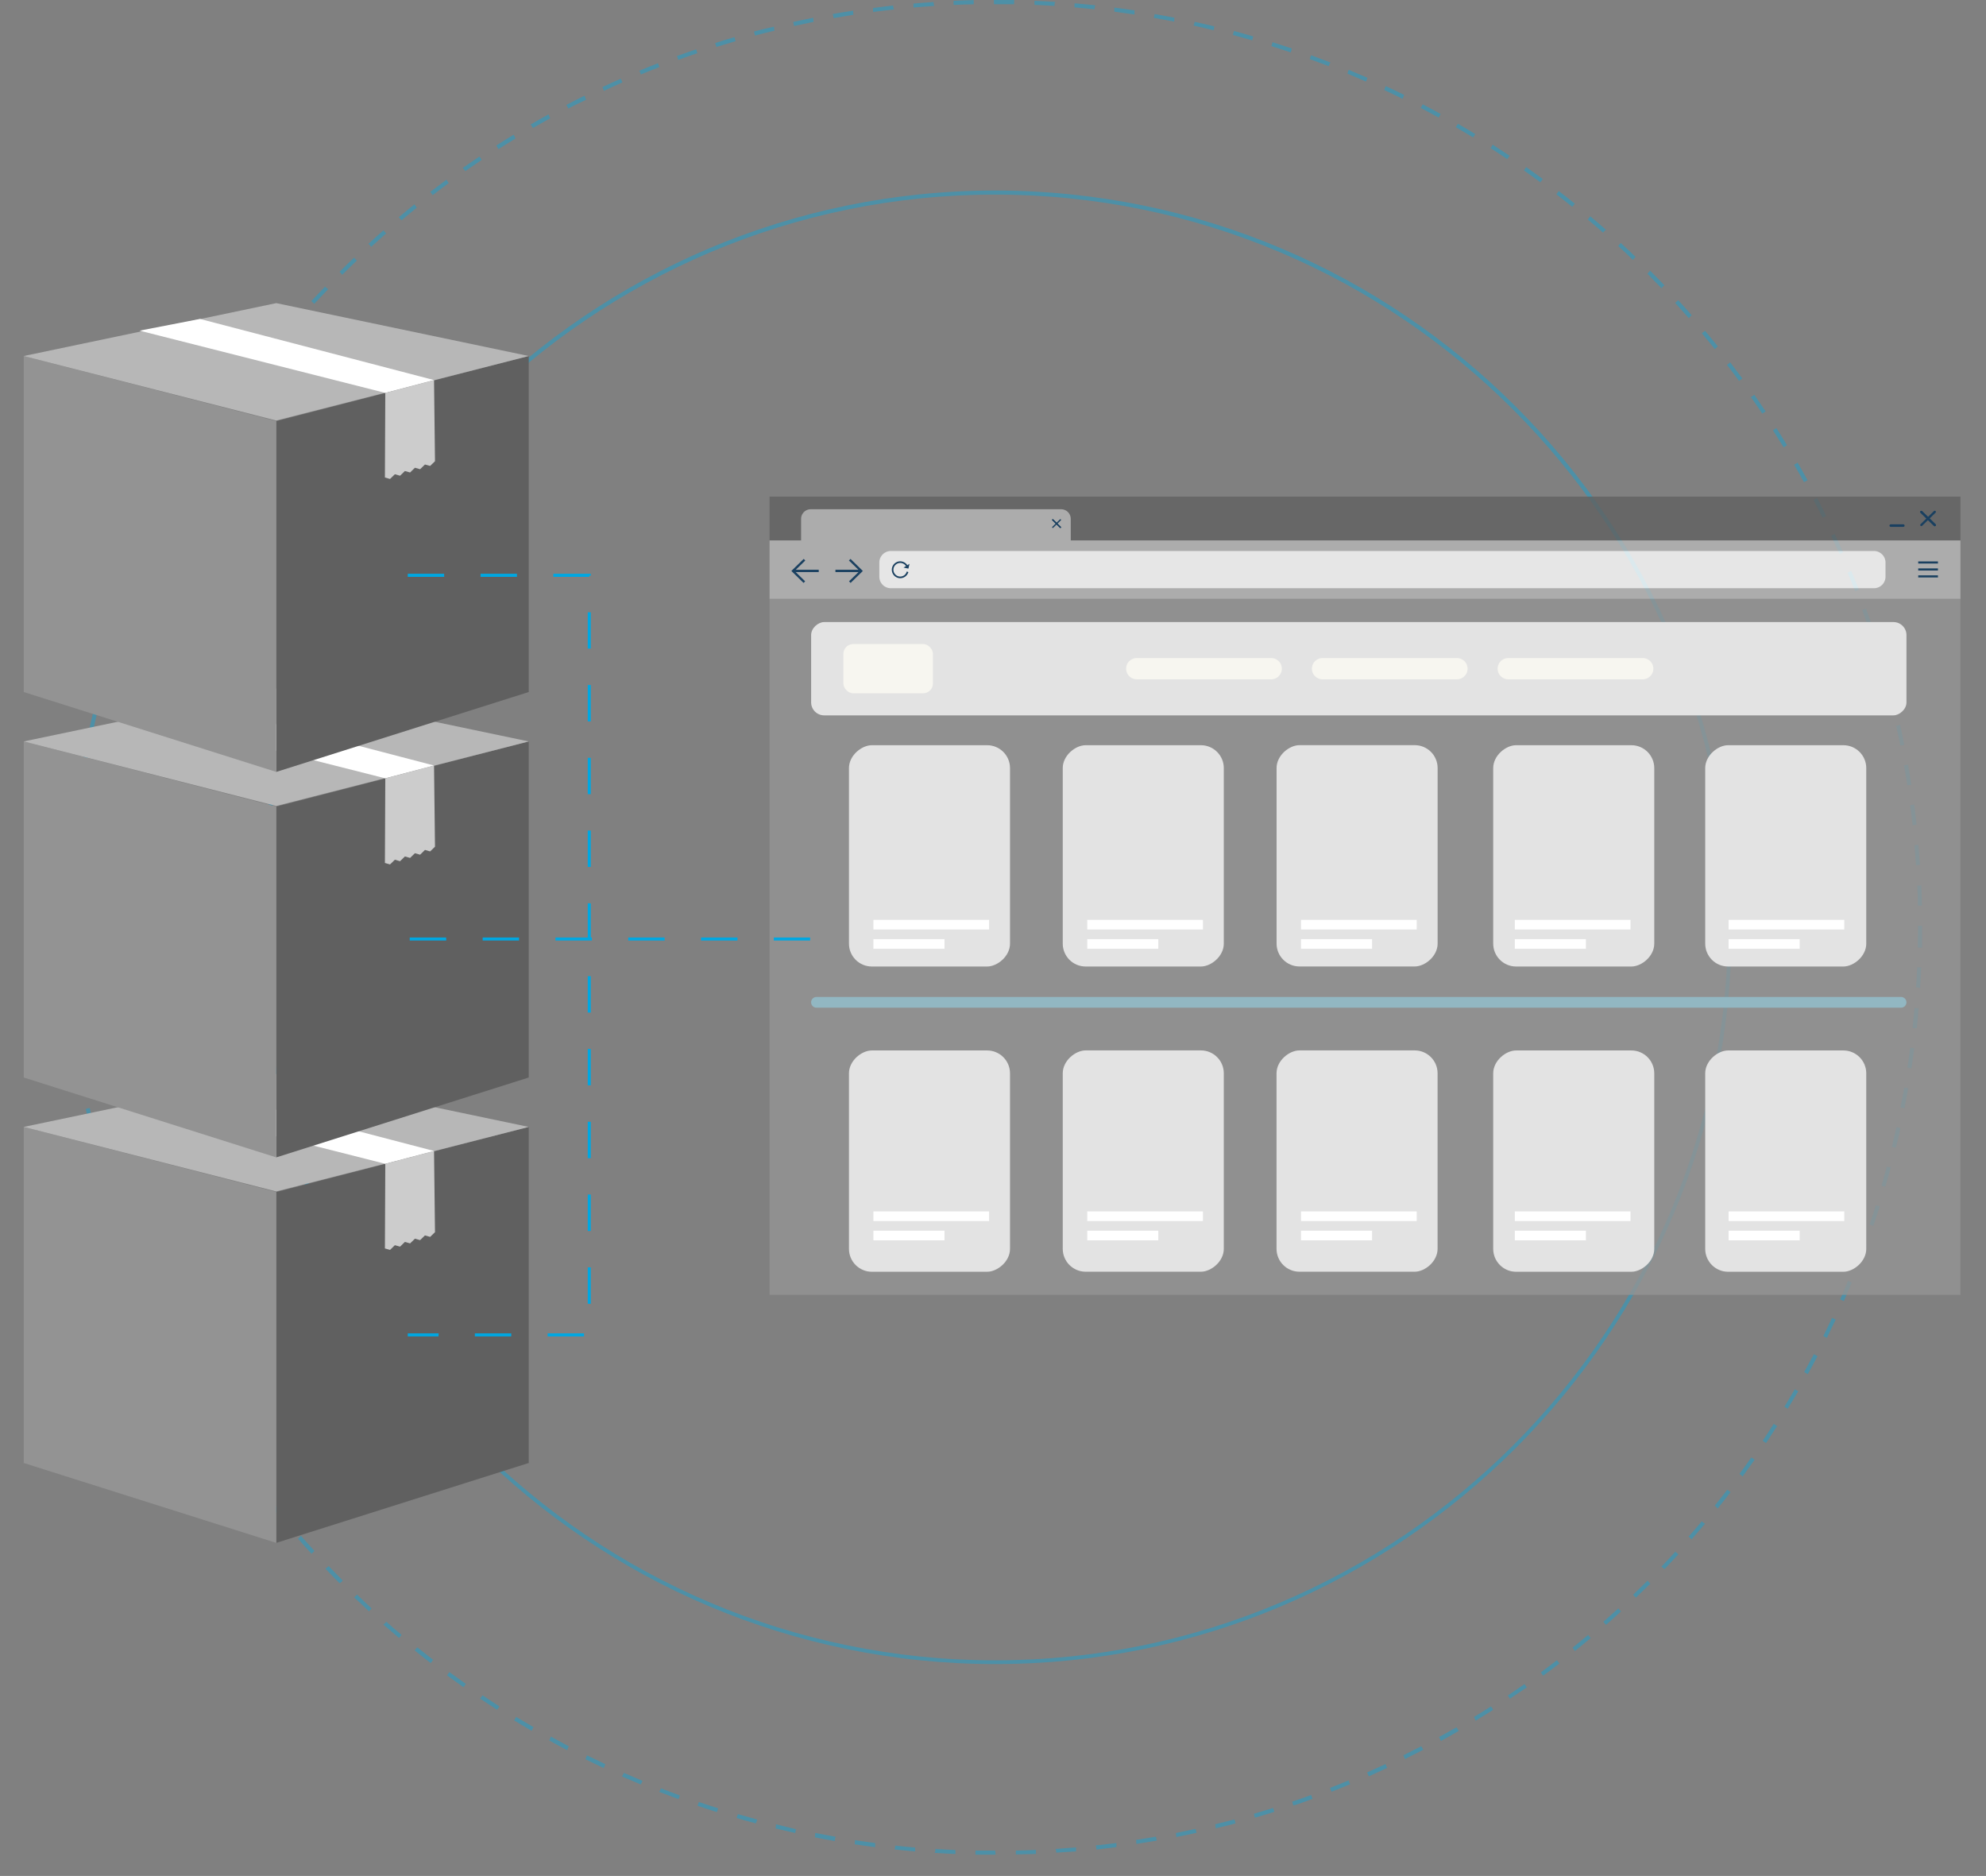 <?xml version="1.0" encoding="UTF-8"?> <svg xmlns="http://www.w3.org/2000/svg" viewBox="0 0 412 389.08"><rect x="0" y="0" width="412" height="389.08" fill="#808080" stroke="none"/><defs><style>.cls-1,.cls-12{fill:#00a7e1;}.cls-1{opacity:0.4;}.cls-2{fill:#606060;}.cls-3{fill:#939393;}.cls-4{fill:#b7b7b7;}.cls-5{fill:#fff;}.cls-6{fill:#ccc;}.cls-7{opacity:0.8;}.cls-8{fill:#003058;}.cls-9{fill:#e3e3e3;}.cls-10{fill:#f7f6f0;}.cls-11{fill:#92b7c2;}</style></defs><title>digital-river-content-graphics-v1_isolated</title><g id="Layer_2" data-name="Layer 2"><path class="cls-1" d="M206.55,384.66h0v0Zm0,0h-.09c-1.37,0-2.74,0-4.1,0h0v-.84c1.36,0,2.72,0,4.09,0Zm4.19,0,0-.84c1.39,0,2.78-.08,4.17-.14l0,.42v.42h0C213.52,384.54,212.13,384.59,210.73,384.62Zm0,0h0v0Zm-12.54-.13h0v-.42l0,.42c-1.4-.06-2.8-.14-4.19-.23h0l-.12,0,.15-.43v0l.12-.36-.12.36,0-.38c1.39.08,2.78.16,4.17.22v.84Zm20.92-.24,0-.39v0l-.15-.42.12,0h0c1.38-.1,2.76-.2,4.13-.32h0v.42l.12.4-.12-.37,0,.39C221.9,384.06,220.5,384.16,219.1,384.25Zm4.15-.73v0Zm-33.43.43h0c-1.4-.12-2.79-.25-4.18-.4h-.1l.14-.43v0l.12-.35-.12.35,0-.37c1.38.15,2.77.29,4.16.4l0,.42V384Zm4.16-.11v0Zm33.44-.31v-.39l-.15-.43h.1c1.39-.15,2.77-.31,4.15-.49h.06v.42l.13.4-.13-.37,0,.39c-1.39.18-2.78.35-4.17.5l0-.39Zm0-.42Zm4.15-.5v0Zm-45.94.52v0Zm-4.13-.07h-.07c-1.39-.18-2.77-.37-4.15-.58l.05-.39-.1.37.1-.37v-.45h.08c1.37.2,2.75.4,4.13.58l0,.41v.43Zm-4.16-1h0Zm58.37.4V382l-.11-.41.11.37v0l-.06-.35c1.38-.21,2.76-.44,4.12-.68l.08.38v0l.12.44h-.05c-1.37.24-2.76.47-4.14.68h-.07Zm0-.46v0Zm4.14-.65h0Zm-66.64.45v-.38l-.07.38c-1.38-.24-2.76-.5-4.13-.77l.08-.38L169,381l.11-.37v-.45h.09c1.36.27,2.73.52,4.1.76h.06l-.12.41Zm0-.41v0Zm-4.11-.77ZM244,381v-.42l-.1-.41.1.37h0l-.07-.36c1.37-.27,2.73-.56,4.09-.86l.09.37v0l.12.44h0c-1.36.3-2.73.59-4.11.86H244Zm0-.46v0Zm4.11-.83h0Zm-83.06.47v-.39l-.09.38c-1.37-.31-2.73-.62-4.09-.95l.09-.38-.11.37.11-.37v-.45l.11,0h0c1.35.33,2.71.65,4.07,1h0l-.11.41Zm0-.42,0,.15Zm87.13-.57v-.42l-.11-.4.11.37h0l-.09-.37c1.35-.33,2.7-.67,4-1l.24.8-.1-.3.08.31c-1.35.36-2.7.71-4.06,1h-.11Zm0-.45v0Zm-95.37-.56h0c-1.35-.36-2.7-.73-4-1.12h0l.26-.8h0c1.34.39,2.68.76,4,1.12l-.11.41.14-.4ZM260.34,377l-.26-.8Zm0,0-.23-.81c1.33-.39,2.67-.79,4-1.21l.25.8v0l0,0C263,376.21,261.69,376.62,260.34,377Zm-111.62-1.16h0c-1.34-.42-2.67-.86-4-1.3h0l.24-.8-.1.4.13-.39c1.33.45,2.65.88,4,1.3l-.12.39L149,375Zm119.59-1.35-.24-.81c1.32-.45,2.64-.91,3.94-1.39l.15.4-.21-.37.35.76,0-.06,0,.06c-1.31.48-2.63,1-4,1.4l0-.14,0,.14Zm-127.57-1.35h0c-1.32-.48-2.63-1-3.94-1.48h0l-.06,0,.24-.42.13-.33c1.3.5,2.6,1,3.92,1.47l-.14.39.2-.36Zm131.63-.09-.2-.37Zm3.86-1.45-.16-.39h0l-.16-.39c1.3-.5,2.58-1,3.86-1.55l.16.39-.21-.37.36.76-.09-.27.1.26Q278.18,370.86,276.23,371.61Zm-143.32-1.5,0,0h0q-1.95-.81-3.87-1.65h0l0,0,.39-.74c1.27.56,2.56,1.11,3.85,1.65l-.16.38.21-.36ZM280.15,370l-.2-.37Zm3.8-1.62-.34-.77c1.27-.56,2.53-1.13,3.79-1.72h0l.05,0,.14.4.22.35-.21-.32.16.35C286.49,367.27,285.22,367.85,284,368.41Zm3.63-2.11,0,.08Zm-162.35.42,0,0h0c-1.27-.59-2.54-1.2-3.79-1.82l.16-.35-.21.32.21-.32.15-.43.06,0h0c1.25.61,2.51,1.22,3.77,1.81l-.18.38.21-.36Zm166.23-1.82-.14-.44,0,0-.14-.39.11.33-.16-.31q1.88-.93,3.72-1.89l.19.37v0l.25.38-.05,0h0c-1.24.64-2.48,1.27-3.73,1.89h0Zm-.13-.4-.22-.36ZM117.7,363l.12-.36-.18.34c-1.25-.65-2.48-1.31-3.71-2l.18-.34-.21.32.21-.32.15-.43.07,0h0c1.22.67,2.45,1.33,3.69,2h0l0,0-.23.35Zm.13-.39,0,.06Zm-3.7-2h0Zm184.74.42-.14-.4-.22-.36.21.32h0l-.18-.33q1.83-1,3.63-2l.21.36v0l.25.38h0c-1.21.7-2.42,1.39-3.65,2.06h0Zm-.15-.44,0,0,0,0ZM110.35,359l.12-.36-.2.33c-1.21-.7-2.42-1.42-3.61-2.15l.21-.36h0l.22-.36q1.78,1.08,3.6,2.13h0l0,0-.23.35Zm.13-.39-.07.12Zm195.64-1.73-.18-.44-.18-.31c1.18-.72,2.36-1.45,3.53-2.2l.23.35-.16-.39.4.74h0c-1.18.75-2.36,1.48-3.56,2.21h0Zm-203-2.28h0c-1.18-.75-2.35-1.52-3.52-2.3h0l0,0,.5-.68c1.16.78,2.33,1.54,3.5,2.29l-.22.36.26-.33Zm210.16-2.25-.5-.68.26.31-.23-.33c1.16-.78,2.31-1.56,3.44-2.36l.51.67-.19-.24.17.26C315.56,350.74,314.41,351.53,313.25,352.31Zm3.22-2.72.22.33Zm-220.34.31h0c-1.15-.81-2.28-1.62-3.41-2.45l.18-.25-.2.24.49-.69-.22.35.24-.33c1.13.83,2.26,1.64,3.4,2.44l-.24.34.26-.32Zm-3.19-2.79h0Zm227.15.4-.47-.69c1.12-.82,2.23-1.66,3.33-2.51l.27.35-.25-.36.51.67h0c-1.1.85-2.22,1.69-3.35,2.52h0ZM89.37,344.93l.17-.25-.2.24.26-.34-.26.34c-1.11-.86-2.21-1.72-3.3-2.6h0l.49-.68-.23.35.27-.32c1.08.87,2.18,1.73,3.28,2.58Zm237.35-2.51-.49-.68c1.09-.87,2.16-1.75,3.23-2.65l.28.33-.31-.3.57.61c-1.07.9-2.15,1.79-3.24,2.66Zm3.28-2.69,0,0,0,0Zm0,0-.29-.3Zm-247.22,0h0c-1.07-.9-2.13-1.82-3.19-2.74h0l-.06-.05.37-.31.24-.27c1,.92,2.1,1.83,3.17,2.72l-.26.32.29-.29ZM333.18,337l-.28-.31h0l-.28-.32c1-.91,2.08-1.84,3.11-2.78l.28.31-.32-.27.59.59-.18-.22.19.21Q334.76,335.62,333.18,337Zm3.16-2.83-.31-.28Zm-259.82,0,0,0h0c-1-.95-2-1.9-3.06-2.87h0l0,0,.62-.57c1,1,2,1.92,3,2.86l-.28.31.32-.27Zm262.85-2.8-.29-.3h0l-.29-.31c1-1,2-1.93,3-2.92h0l0,0,.27.32.34.24-.32-.21.27.28C341.38,329.4,340.38,330.38,339.37,331.34Zm2.69-3.23.07.07Zm-271.59.24,0,0h0c-1-1-2-2-2.93-3h0l0-.06.35-.23.26-.32-.24.3h0l.27-.25c1,1,1.93,2,2.92,3l-.27.28.32-.21-.32.21Zm.26-.33Zm-2.91-3v0l0,0Zm277.44.45-.24-.31-.38-.25.06-.06h0c1-1,1.91-2,2.85-3.05l.31.29-.29-.3.62.56,0,0h0c-.94,1-1.9,2-2.87,3.06l-.28-.26Zm-.26-.33ZM64.63,322.26c-.94-1-1.88-2.07-2.8-3.12l.29-.26-.32.21.32-.21.28-.36.06.06h0c.92,1,1.84,2.08,2.78,3.1h0Zm.16-.15h0L65,322Zm286.13-2.82-.29-.35,0,0-.05,0-.23-.28.23.28-.28-.24c.92-1,1.83-2.1,2.73-3.16l.3.24-.24-.3.24.3.38.25,0,0h0q-1.35,1.6-2.73,3.18h0Zm-.27-.33-.34-.24ZM59.16,316l.24-.3-.3.25c-.9-1.07-1.78-2.15-2.66-3.24l.3-.25-.32.22.32-.22.28-.35.07.07h0c.88,1.09,1.76,2.16,2.65,3.23h0l0,0-.35.23Zm.26-.33-.07.06Zm-2.65-3.23h0Zm299.54.43-.29-.35h0l0,0-.24-.3.24.3-.3-.24c.88-1.08,1.74-2.18,2.59-3.28l.34.26-.31-.31.66.53,0,0h0c-.85,1.11-1.71,2.21-2.59,3.3h0Zm-.27-.33-.34-.24ZM53.89,309.46l.3-.29Zm0,0c-.85-1.1-1.69-2.22-2.52-3.35l.34-.25h0l.34-.26c.82,1.13,1.66,2.24,2.51,3.34l-.34.26.3-.3-.64.54.24-.17Zm307.6-3.21-.34-.34-.29-.22c.83-1.12,1.64-2.25,2.44-3.39l.35.24-.3-.3.65.52v0h0c-.81,1.15-1.62,2.28-2.45,3.41h0ZM48.94,302.72l.3-.29Zm0-.05c-.8-1.14-1.59-2.3-2.37-3.46l.17-.11-.17.11.28-.18-.28.18.68-.49-.32.25.34-.22c.77,1.15,1.56,2.3,2.36,3.44l-.35.24.3-.3-.64.54,0,0Zm317.42-3.37-.68-.49c.77-1.16,1.54-2.32,2.29-3.5l.35.23-.37-.19.73.41c-.76,1.18-1.53,2.36-2.3,3.52Zm2.34-3.58-.37-.19Zm-324.41,0h0c-.75-1.18-1.49-2.36-2.22-3.56h0l0,0,.74-.4c.73,1.19,1.46,2.37,2.21,3.54l-.35.22.37-.19Zm326.61-3.52-.36-.22h0l-.36-.22c.73-1.19,1.44-2.39,2.14-3.6l.37.22-.36-.24.73.41,0,0h0C372.29,289.8,371.58,291,370.85,292.2Zm-331-3.62.36-.23Zm0,0c-.7-1.21-1.39-2.43-2.06-3.65l.37-.2h0l.38-.2c.67,1.21,1.35,2.42,2,3.62l-.36.21.35-.23-.72.43.24-.12ZM375,285l-.71-.44c.67-1.22,1.33-2.45,2-3.69l.76.38h0l-.38-.19.38.2c-.65,1.24-1.31,2.48-2,3.71Zm-339.2-3.74h0c-.64-1.24-1.27-2.48-1.89-3.73h0l.76-.38-.6.31.6-.3c.62,1.25,1.25,2.48,1.89,3.71l-.37.2.37-.19ZM379,277.48l-.75-.37.75.36Zm0,0-.75-.37c.62-1.25,1.22-2.51,1.81-3.77l.38.17-.37-.18.76.36h0C380.18,275,379.57,276.22,379,277.47ZM32.14,273.74h0l.4-.2-.41.19c-.59-1.26-1.16-2.53-1.73-3.8h0v-.05l.78-.29c.56,1.27,1.14,2.53,1.72,3.79Zm350.37-3.89-.38-.17h0l-.39-.18c.56-1.27,1.11-2.56,1.64-3.85l.38.16-.39-.13.78.31-.25-.12.26.1C383.63,267.28,383.08,268.57,382.51,269.85ZM28.77,266.11v0q-.81-1.92-1.56-3.87l.37-.15-.38.13.38-.13-.38.13.79-.29-.31.12.31-.12c.5,1.3,1,2.58,1.55,3.86l-.38.16.39-.13ZM384.18,266l-.39-.15Zm1.56-3.88-.79-.29.32.11-.31-.12c.5-1.3,1-2.61,1.47-3.93l.38.14-.38-.14.8.27v0h0c-.48,1.32-1,2.63-1.48,3.94Zm-360-3.81c-.47-1.31-.94-2.63-1.39-3.95l.38-.13-.38.12.38-.13-.38.13.79-.29-.39.16.39-.14c.45,1.32.92,2.63,1.39,3.94h0Zm.08,0h0l.35-.11Zm362.82-4.05-.79-.29h0c.44-1.32.88-2.65,1.3-4l.81.22-.28-.07.27.1-.4-.13.4.13c-.42,1.34-.86,2.67-1.31,4ZM23,250.34v0c-.42-1.32-.82-2.65-1.21-4v0l.81-.21c.39,1.34.79,2.67,1.21,4l-.4.12.41-.1Zm368.12-4.17-.81-.23.41.09-.4-.11c.39-1.34.76-2.68,1.12-4l.41.11-.42-.05.82.17L392,242l.26.07c-.36,1.35-.73,2.7-1.13,4l-.27-.08Zm-.38-.13h0l-.06,0ZM20.67,242.31v0c-.36-1.34-.71-2.7-1-4.06h0v-.06l.83-.14c.33,1.36.67,2.7,1,4.05l-.4.1.41,0Zm371.61-.26-.41-.06Zm1-4-.82-.2c.33-1.35.65-2.71.95-4.07l.44.09-.44-.1.83.16v0h0C394,235.33,393.64,236.69,393.31,238.05ZM18.67,234.14l.29-.08-.29.06c-.3-1.36-.59-2.73-.87-4.1l.29-.06-.29,0,.82-.17-.47.12.48-.09c.27,1.36.55,2.72.85,4.07h0Zm.41-.11-.18,0Zm376-4.15-.82-.19c.27-1.36.53-2.73.77-4.11l.4.07-.39-.1.82.16v0c-.24,1.38-.5,2.75-.77,4.12ZM17,225.92l.29-.07-.3.05.43-.08-.43.07c-.24-1.37-.47-2.75-.68-4.13v0l.83-.1c.21,1.38.44,2.75.68,4.12Zm379.52-4.33-.83-.11.4,0-.39-.06c.21-1.37.4-2.75.58-4.13h0l.83.11-.19,0,.19,0c-.18,1.39-.37,2.78-.58,4.16l-.19,0Zm-.33-.05h0Zm.33-4.18.44,0Zm-380.8.27v0h0c-.18-1.38-.35-2.77-.5-4.16h0v-.06l.84,0c.15,1.38.32,2.77.5,4.14l-.24,0,.24,0Zm381.89-4.36-.42-.05h0l-.43,0c.15-1.38.29-2.77.41-4.16l.42,0h-.42l.83.06-.29-.05.3,0C397.94,210.49,397.8,211.88,397.65,213.27Zm-382.8-4v-.05c-.12-1.39-.23-2.78-.32-4.18l.42,0h0l.44,0c.09,1.4.19,2.79.32,4.17l-.43,0h.43Zm383.21-.25h0Zm.31-4.12-.84-.09c.09-1.38.17-2.77.23-4.17l.43,0-.43,0,.84,0v0h0c-.06,1.4-.14,2.8-.23,4.19Zm-384.07-4,.42,0Zm0,0c-.06-1.39-.11-2.78-.14-4.18l.84,0c0,1.39.08,2.78.14,4.16l-.42,0,.42-.05-.84.06h0Zm-.14-4.19h0Zm384.57-.17h-.84c0-1.39.05-2.78.05-4.18V192h.84v.35c0,1.4,0,2.8,0,4.19Zm-384.62-4v-.19c0-1.34,0-2.67,0-4H15c0,1.33,0,2.67,0,4v.18ZM398.78,192h0Zm-.9-4.17h0c0-1.4-.08-2.79-.14-4.18l.42,0-.42.06.84-.07h0c.06,1.4.11,2.8.14,4.2l-.75,0h-.09ZM15.12,184.19l-.83,0v0h0c.05-1.4.13-2.79.22-4.19v0l.84.09c-.09,1.38-.17,2.77-.23,4.17l-.41,0Zm383-.59.42,0Zm-.65-4.14c-.09-1.39-.2-2.78-.32-4.16l.42,0h-.42l.83-.08v0c.12,1.39.23,2.79.32,4.18l-.42,0h0ZM15.66,175.82l-.41,0h.41l-.84-.06.29.05-.29,0c.12-1.4.25-2.79.4-4.17l.84.09C15.91,173.05,15.77,174.43,15.66,175.82Zm-.42,0h0Zm381.54-4.66c-.16-1.39-.32-2.77-.51-4.15l.56-.07-.56.07.83-.13v0h0c.18,1.38.35,2.77.5,4.16h0v0ZM16.55,167.52l-.84-.11.19,0-.19,0c.18-1.39.38-2.77.59-4.16l.18,0-.18,0,.83.11-.42,0,.42.06c-.21,1.37-.4,2.75-.58,4.14Zm-.63-.08.2,0-.22,0Zm.54-4.16.25,0Zm379.22-.42c-.21-1.38-.44-2.75-.68-4.12l.82-.18-.29.07.3,0-.42.07.42-.07c.24,1.38.47,2.76.68,4.14v0ZM17.8,159.26l-.83-.12.19,0-.19,0,.43.06-.43-.08c.24-1.38.5-2.75.77-4.12v0l.82.19C18.29,156.52,18,157.88,17.8,159.26Zm376.43-4.6.4-.11-.4.08c-.28-1.36-.56-2.73-.87-4.08l.82-.2-.29.07.29-.06q.46,2.05.87,4.11l-.29.06.29-.05Zm-.34-4.23-.12,0,.17,0Zm-374.48.64-.82-.16v0h0c.3-1.36.62-2.72.95-4.08l.4.1h0l.41.1c-.33,1.35-.64,2.71-.94,4.07L19,151Zm373-4.59c-.33-1.36-.68-2.7-1-4l.4-.1-.41,0,.81-.2v0h0c.36,1.35.71,2.71,1.05,4.07h0v.06ZM21.38,143l-.4-.11.41,0-.81-.18.25.09-.26-.07c.36-1.35.74-2.7,1.12-4l.28.07-.27-.09.81.23-.49-.12.48.14C22.11,140.26,21.74,141.6,21.38,143Zm-.41-.1-.41-.06Zm369.27-4.44c-.39-1.33-.8-2.67-1.22-4l.41-.13-.41.1.8-.24h0c.43,1.34.83,2.67,1.23,4v0ZM23.71,134.92l-.81-.23.28.07-.27-.09.4.13-.4-.13c.42-1.34.85-2.68,1.3-4v0l.79.29h0C24.56,132.26,24.13,133.59,23.71,134.92Zm364-4.45.38-.15-.38.13c-.45-1.32-.92-2.63-1.4-3.94l.79-.29c.48,1.32.95,2.63,1.4,4l-.25.09.25-.09-.29.1.29-.1Zm-.67-4.22-.33.11ZM26.39,127l-.79-.27v0c.47-1.32,1-2.63,1.47-3.93h0l.78.29-.34-.11.34.13c-.51,1.3-1,2.61-1.47,3.92l-.49-.18Zm358.46-4.37.37-.15-.37.15c-.51-1.3-1-2.58-1.56-3.86l.39-.17-.4.14.77-.33v0c.54,1.29,1.06,2.58,1.57,3.88l-.39.15.4-.13-.4.13.4-.13ZM29.43,119.17,29,119l.42.14-.78-.31.28.14-.29-.12q.81-1.95,1.65-3.87l.39.16h0l.41.18C30.51,116.59,30,117.88,29.43,119.17ZM29,119l-.4-.14Zm352.61-4.09c-.57-1.27-1.14-2.53-1.73-3.79l.75-.37h0l-.37.18.37-.17c.59,1.26,1.17,2.53,1.73,3.8h0l0,0ZM32.79,111.51l-.75-.37c.59-1.27,1.2-2.53,1.82-3.79l.75.37c-.62,1.26-1.22,2.51-1.81,3.78l-.37-.17Zm1.82-3.79-.75-.37h0Zm343.51-.33.68-.35-.69.34c-.62-1.24-1.25-2.48-1.89-3.71l.32-.17-.32.17.74-.39h0c.65,1.24,1.28,2.48,1.9,3.73h0ZM36.5,104l-.75-.37h0l.42.21-.42-.22c.65-1.24,1.31-2.48,2-3.7h0l0,0,.72.44c-.67,1.22-1.33,2.45-2,3.69h0Zm337.75-4c-.67-1.22-1.36-2.42-2.05-3.62l.36-.22-.35.24.72-.43-.24.12.23-.14c.7,1.21,1.39,2.42,2.06,3.65l-.36.2h0ZM40.52,96.68l-.73-.41v0h0c.71-1.22,1.42-2.42,2.15-3.62l.36.22h0l.37.23q-1.08,1.78-2.13,3.6l-.35-.21Zm332-.52.35-.23Zm-2.49-3.37c-.73-1.18-1.47-2.36-2.21-3.53l.35-.23-.38.19.72-.43h0c.75,1.17,1.49,2.35,2.21,3.54h0v0l0,0ZM44.88,89.5l-.36-.22.38.19-.73-.42c.75-1.18,1.52-2.35,2.29-3.51h0l0,0,.68.49C46.39,87.16,45.63,88.33,44.88,89.5Zm-.36-.21-.37-.2Zm321.07-3.5.68-.49-.35.24.35-.24Zm0,0c-.77-1.16-1.56-2.3-2.36-3.44l.34-.24-.29.3.64-.54q1.2,1.71,2.37,3.45ZM49.48,82.61l-.65-.52v0h0c.8-1.15,1.62-2.28,2.45-3.41h0l0-.06.34.34.29.22q-1.23,1.68-2.43,3.39l-.35-.24Zm314.07-.53.3-.29Zm.34-.23h0ZM360.77,79c-.82-1.13-1.66-2.24-2.51-3.34l.34-.25-.3.29.64-.53-.24.15.23-.17c.85,1.11,1.69,2.22,2.52,3.35ZM54.44,75.85l-.66-.52,0,0h0c.85-1.11,1.71-2.21,2.59-3.3h0l.07-.07.26.32.35.25-.33-.22h0l.29.24c-.87,1.09-1.73,2.19-2.58,3.29l-.34-.26Zm2.3-3.58h0Zm301.85,3.08.3-.29Zm-2.84-2.94-.06-.08h0c-.87-1.08-1.75-2.16-2.65-3.22h0l0,0,.35-.24.26-.32-.24.31.3-.25q1.35,1.61,2.67,3.24l-.3.24.32-.21-.32.21Zm.26-.34h0Zm-2.64-3.25,0,0,.06,0Zm-293.66.47L59.38,69l0,0L59,68.8l0,0h0q1.35-1.6,2.73-3.18h0l.05-.06.29.35,0,0,0,0,.22.28-.22-.28.27.23C61.51,67.17,60.6,68.23,59.71,69.29Zm2.75-3.21-.34-.24ZM350.37,66l-.06-.06h0c-.92-1-1.85-2.08-2.79-3.11l.62-.57c.94,1,1.88,2.07,2.8,3.12l-.29.26.32-.21-.32.21ZM348,62.41l-.17.14ZM65.2,63l-.62-.55,0,0c.94-1,1.89-2,2.85-3l.29.27-.25-.31.25.31.37.25-.05.06h0c-1,1-1.91,2-2.85,3l-.3-.27Zm2.57-3.35Zm276.93.16.24-.3h0l-.26.26c-1-1-1.94-2-2.92-3l.27-.28-.33.22.33-.22.28-.35,0,0h0c1,1,2,2,2.94,3h0l.06.06-.35.23Zm.27-.33-.05,0Zm-2.94-3M71,57l-.26-.32-.35-.24.33.21-.27-.28c1-1,2-2,3-2.93l.29.3h0l.29.3C73,55,72,56,71,57h0Zm-.28-.35,0,0-.06-.06ZM338.75,53.9c-1-1-2-1.92-3.05-2.86l.29-.31-.33.27.58-.6,0,0h0c1,.95,2.05,1.9,3.06,2.87h0l0,0ZM77,51.2l-.29-.32.33.28-.59-.59.18.22-.2-.21c1-.95,2.07-1.88,3.12-2.8l.28.31h0l.28.32C79.08,49.33,78.05,50.26,77,51.2Zm-.29-.31-.32-.27Zm255.86-2.64c-1-.91-2.11-1.82-3.18-2.71l.27-.33-.29.3.55-.63h0c1.07.9,2.13,1.8,3.18,2.72h0l.05.06-.36.3ZM83.29,45.69,83,45.36l.3.3-.57-.61q1.6-1.35,3.24-2.67l0,0,0,0,0,0,.49.69C85.43,43.91,84.36,44.79,83.29,45.69ZM83,45.37l-.29-.3Zm-.24-.29,0,0h0Zm243.44-2.17.22-.35-.26.33c-1.08-.88-2.18-1.74-3.29-2.59l.49-.68-.17.26.19-.24-.26.34.27-.34c1.11.85,2.21,1.71,3.3,2.59h0ZM89.77,40.47l-.5-.67h0c1.11-.85,2.23-1.69,3.35-2.52h0l.47.69c-1.12.82-2.23,1.66-3.33,2.51l-.26-.33Zm229.8-2.66.25-.39-.27.38c-1.12-.83-2.26-1.64-3.4-2.44l.24-.34-.26.32.49-.68h0c1.15.81,2.29,1.62,3.42,2.45l-.18.25.19-.24Zm-223-2.29L96,34.84l.19.24L96,34.83c1.15-.8,2.3-1.59,3.46-2.37l.17.25-.17-.25.5.67-.26-.32.23.35q-1.72,1.16-3.42,2.34h0Zm-.31-.43.07.08-.22-.31ZM312.7,33c-1.16-.78-2.33-1.54-3.5-2.29l.22-.35-.15.39.38-.75c1.18.76,2.35,1.52,3.52,2.3l0,0,0,0,0,0ZM103.37,30.91l-.39-.74h0c1.17-.75,2.35-1.49,3.54-2.21h0l.08,0,.17.45.19.31c-1.19.72-2.36,1.45-3.54,2.2l-.22-.35Zm206-.55.17-.39Zm-3.77-1.86q-1.78-1.08-3.6-2.13h0l0,0,.24-.35.14-.39-.12.36.19-.32h0c1.21.7,2.41,1.41,3.6,2.14l-.22.36h0ZM302.27,26l0,0,.08-.13Zm-191.71.57-.21-.37,0,0-.26-.38,0,0h0c1.21-.7,2.42-1.39,3.65-2.06h0l.08,0,.13.4.22.36-.21-.32h0l.17.33C113,25.16,111.77,25.84,110.56,26.54ZM114,24.12l0,0Zm184.49.24-.08,0h0c-1.22-.67-2.46-1.33-3.69-2h0l0,0,.23-.35.14-.39-.12.36.18-.34c1.25.65,2.48,1.31,3.71,2l-.18.34.21-.32-.21.32Zm.12-.41Zm-3.69-2v0l0-.08Zm-177,.58-.19-.38h0v0l-.25-.38,0,0h0c1.24-.65,2.48-1.28,3.73-1.9h0l.07,0,.14.43,0,0,.14.39-.11-.33.16.32Q119.71,21.55,117.86,22.52Zm3.76-1.92-.22-.35ZM291,20.48l-.06,0h0c-1.25-.62-2.51-1.22-3.77-1.81l.17-.38-.21.36.34-.77.05,0h0c1.27.59,2.54,1.19,3.79,1.81l-.16.35.21-.32-.21.32ZM125.27,18.84l-.13-.4-.22-.35.21.32-.16-.35c1.26-.59,2.53-1.17,3.81-1.73l.17.38h0l.17.38c-1.27.57-2.54,1.14-3.79,1.73h0Zm-.14-.43,0,0,0-.07Zm158.25-1.49c-1.28-.56-2.56-1.11-3.85-1.64l.16-.39-.21.37.33-.77,0,0h0l3.87,1.65h0l0,0ZM132.94,15.45l-.16-.39.21.37-.35-.76.09.28-.11-.27c1.28-.54,2.58-1.06,3.87-1.56l.31.78C135.51,14.4,134.22,14.92,132.94,15.45Zm-.17-.38-.2-.37Zm142.87-1.35q-2-.75-3.93-1.47l.27-.8-.13.4.13-.4-.1.33.12-.32c1.32.48,2.63,1,3.94,1.48h0l.07,0-.25.43Zm-134.93-1.3-.15-.4.21.37-.35-.76c1.31-.48,2.63-.94,4-1.39l.05.17-.05-.18h0l.24.8C143.33,11.48,142,11.94,140.71,12.42Zm-.15-.39-.2-.37Zm-.11-.31,0-.09h0Zm127.34-.84.1-.41-.13.4c-1.33-.45-2.65-.88-4-1.3l.12-.38-.13.38.24-.81h0c1.34.42,2.67.85,4,1.3Zm.1-.41ZM148.62,9.73l-.26-.81,0,.08,0-.07c1.33-.43,2.67-.83,4-1.23l.11.41v0h0l-.11-.38.26.8-.14-.39.11.4c-1.33.39-2.66.8-4,1.21h0ZM259.77,8.36h0q-2-.58-4-1.11l.11-.4-.13.39.24-.81h0c1.35.36,2.7.74,4,1.13h0Zm-103.14-1-.23-.8.1.3-.08-.31c1.34-.36,2.7-.71,4.06-1h0l.11,0V6l.09.36C159.32,6.67,158,7,156.63,7.38Zm4.07-1-.11-.41Zm91.11-.11h-.11c-1.35-.33-2.71-.64-4.07-.94h0l.12-.41v0l.09-.37c1.37.3,2.73.61,4.09.94l-.09.38.1-.37-.1.37Zm-4.09-1.4v0l0-.16Zm-83,.56L164.66,5V5l-.13-.44h0c1.37-.3,2.74-.59,4.11-.86h.09v.47l.07.36C167.47,4.81,166.1,5.09,164.75,5.39Zm4.12-.87-.11-.4Zm74.76-.08h-.09c-1.37-.27-2.74-.52-4.11-.76h-.05l.11-.41v0l.07-.38c1.38.24,2.76.5,4.13.77l-.07.37.1-.37-.1.37ZM239.5,3.22v0l0-.09Zm-66.56.54-.07-.41h0v0l-.13-.44h0c1.38-.24,2.76-.47,4.14-.68H177v.49l.05.35C175.68,3.29,174.31,3.52,172.94,3.76Zm4.17-.69-.1-.41ZM235.38,3h-.07c-1.38-.21-2.76-.4-4.14-.58l0-.39-.12.37.12-.37V1.58h.07c1.39.18,2.77.37,4.15.58l-.05.38.11-.37-.11.37Zm0-.43ZM181.13,2.5V2.07L181,1.68l.12.36,0-.38c1.38-.19,2.77-.35,4.16-.51l.05.39v0l.14.43h-.1c-1.39.15-2.77.32-4.15.5h-.06Zm0-.45v0Zm4.17-.48Zm41.77.36v0Zm0,0c-1.38-.15-2.77-.28-4.16-.4l0-.41V.69h.05c1.39.12,2.78.25,4.17.4h0l.1,0-.14.42v0l-.12.35.12-.35Zm-37.57-.35V1.16l-.12-.4.12.37,0-.39c1.39-.12,2.79-.23,4.19-.32l0,.39v0l.14.43-.12,0h0c-1.39.09-2.77.2-4.14.32h-.05Zm0-.45v0Zm4.19-.29h0Zm25.08.39v0Zm0,0c-1.39-.09-2.78-.16-4.17-.22V.17h0V.6l0-.43c1.4.06,2.8.13,4.19.22h0l.12,0-.15.43v0l-.12.37.12-.37ZM197.82,1l0-.84c1.39-.06,2.78-.11,4.18-.14l0,.8V.05h0V.89h0c-1.39,0-2.78.08-4.17.14V1ZM210.37.88v0c-1.3,0-2.6,0-3.9,0h-.28V0h.28c1.31,0,2.61,0,3.92,0h0Zm-4.2,0V0h0Z"></path><path class="cls-1" d="M206.45,345.14c-84.26,0-152.81-68.55-152.81-152.81S122.19,39.52,206.45,39.52s152.8,68.55,152.8,152.81S290.7,345.14,206.45,345.14Zm0-304.78c-83.8,0-152,68.18-152,152s68.17,152,152,152,152-68.17,152-152S290.24,40.36,206.45,40.36Z"></path></g><g id="Layer_1" data-name="Layer 1"><polygon class="cls-2" points="57.31 320 109.69 303.43 109.69 233.73 57.31 247.23 57.31 320"></polygon><polygon class="cls-3" points="57.31 320 4.92 303.43 4.92 233.73 57.31 247.23 57.31 320"></polygon><polygon class="cls-4" points="109.69 233.73 57.31 247.11 4.92 233.73 57.31 222.76 109.69 233.73"></polygon><polygon class="cls-5" points="90.04 238.72 79.93 241.38 28.96 228.48 41.49 226.04 90.04 238.72"></polygon><polygon class="cls-6" points="79.93 241.38 79.85 258.93 79.84 258.93 80.91 259.24 81.92 258.26 82.99 258.56 84 257.58 85.07 257.89 86.08 256.91 87.15 257.21 88.16 256.23 89.23 256.54 90.24 255.56 90.04 238.72 79.93 241.38"></polygon><polygon class="cls-2" points="57.31 240.05 109.69 223.48 109.69 153.78 57.31 167.29 57.31 240.05"></polygon><polygon class="cls-3" points="57.31 240.05 4.92 223.48 4.92 153.78 57.31 167.29 57.31 240.05"></polygon><polygon class="cls-4" points="109.69 153.78 57.31 167.16 4.92 153.78 57.31 142.81 109.69 153.78"></polygon><polygon class="cls-5" points="90.04 158.77 79.93 161.43 28.96 148.53 41.49 146.09 90.04 158.77"></polygon><polygon class="cls-6" points="79.93 161.43 79.85 178.98 79.84 178.98 80.91 179.29 81.92 178.31 82.99 178.62 84 177.63 85.07 177.94 86.08 176.96 87.15 177.27 88.16 176.28 89.23 176.59 90.24 175.61 90.04 158.77 79.93 161.43"></polygon><polygon class="cls-2" points="57.31 160.1 109.69 143.53 109.69 73.84 57.31 87.34 57.31 160.1"></polygon><polygon class="cls-3" points="57.31 160.1 4.92 143.53 4.92 73.84 57.31 87.34 57.31 160.1"></polygon><polygon class="cls-4" points="109.69 73.84 57.31 87.22 4.92 73.84 57.31 62.87 109.69 73.84"></polygon><polygon class="cls-5" points="90.04 78.83 79.93 81.49 28.96 68.58 41.49 66.15 90.04 78.83"></polygon><polygon class="cls-6" points="79.93 81.49 79.85 99.03 79.84 99.03 80.91 99.34 81.92 98.36 82.99 98.67 84 97.69 85.07 98 86.08 97.01 87.15 97.32 88.16 96.34 89.23 96.64 90.24 95.66 90.04 78.83 79.93 81.49"></polygon><g class="cls-7"><rect class="cls-2" x="159.65" y="103" width="247.05" height="9.1"></rect><path class="cls-4" d="M222.13,112.1v-4.48a2,2,0,0,0-2-2H168.24a2,2,0,0,0-2.05,2v4.48h-6.54v12.13H406.7V112.1Z"></path><rect class="cls-3" x="159.65" y="124.23" width="247.05" height="144.33"></rect><path class="cls-5" d="M388.73,122H184.85a2.39,2.39,0,0,1-2.43-2.36v-3a2.4,2.4,0,0,1,2.43-2.36H388.73a2.4,2.4,0,0,1,2.42,2.36v3A2.39,2.39,0,0,1,388.73,122Z"></path><rect class="cls-8" x="397.94" y="116.44" width="4.09" height="0.44"></rect><rect class="cls-8" x="397.94" y="117.89" width="4.09" height="0.44"></rect><rect class="cls-8" x="397.94" y="119.33" width="4.09" height="0.44"></rect><polygon class="cls-8" points="166.7 120.9 167.03 120.57 164.83 118.42 167.06 116.25 166.73 115.92 164.5 118.1 164.19 118.4 164.17 118.42 166.7 120.9"></polygon><rect class="cls-8" x="164.72" y="118.17" width="5.13" height="0.48"></rect><polygon class="cls-8" points="176.46 120.9 176.13 120.57 178.34 118.42 176.11 116.25 176.44 115.92 178.67 118.1 178.97 118.4 179 118.42 176.46 120.9"></polygon><rect class="cls-8" x="173.31" y="118.17" width="5.13" height="0.48"></rect><polygon class="cls-8" points="188.68 116.94 187.44 117.72 188.45 117.93 188.68 116.94"></polygon><path class="cls-8" d="M188.12,118.52a1.41,1.41,0,1,1-.16-1.08l.3-.17a1.8,1.8,0,0,0-1.53-.85,1.75,1.75,0,1,0,1.71,2.24Z"></path><path class="cls-8" d="M220.07,109.46h0a.14.14,0,0,1-.19,0l-1.57-1.54a.12.12,0,0,1,0-.19h0a.14.14,0,0,1,.19,0l1.57,1.54A.12.12,0,0,1,220.07,109.46Z"></path><path class="cls-8" d="M220.07,109.46h0a.14.14,0,0,1-.19,0l-1.57-1.54a.12.12,0,0,1,0-.19h0a.14.14,0,0,1,.19,0l1.57,1.54A.12.12,0,0,1,220.07,109.46Z"></path><path class="cls-8" d="M220.07,107.73h0a.12.12,0,0,1,0,.19l-1.57,1.54a.14.14,0,0,1-.19,0h0a.12.12,0,0,1,0-.19l1.57-1.54A.14.14,0,0,1,220.07,107.73Z"></path><path class="cls-8" d="M401.54,109.07h0a.25.25,0,0,1-.34,0l-2.78-2.72a.24.24,0,0,1,0-.33h0a.24.24,0,0,1,.33,0l2.79,2.72A.22.22,0,0,1,401.54,109.07Z"></path><path class="cls-8" d="M401.54,109.07h0a.25.25,0,0,1-.34,0l-2.78-2.72a.24.24,0,0,1,0-.33h0a.24.24,0,0,1,.33,0l2.79,2.72A.22.22,0,0,1,401.54,109.07Z"></path><path class="cls-8" d="M401.54,106h0a.24.24,0,0,1,0,.33l-2.79,2.72a.24.24,0,0,1-.33,0h0a.22.22,0,0,1,0-.32L401.2,106A.25.25,0,0,1,401.54,106Z"></path><rect class="cls-8" x="391.97" y="108.75" width="3.15" height="0.52" rx="0.26"></rect></g><rect class="cls-9" x="258.58" y="160.8" width="45.9" height="33.41" rx="4.75" transform="translate(459.04 -104.03) rotate(90)"></rect><rect class="cls-9" x="303.53" y="160.8" width="45.9" height="33.41" rx="4.75" transform="translate(503.98 -148.97) rotate(90)"></rect><rect class="cls-9" x="347.51" y="160.8" width="45.9" height="33.41" rx="4.75" transform="translate(547.96 -192.95) rotate(90)"></rect><rect class="cls-9" x="214.23" y="160.8" width="45.9" height="33.41" rx="4.75" transform="translate(414.68 -59.67) rotate(90)"></rect><rect class="cls-9" x="169.88" y="160.8" width="45.9" height="33.41" rx="4.75" transform="translate(370.33 -15.32) rotate(90)"></rect><rect class="cls-9" x="258.58" y="224.11" width="45.9" height="33.41" rx="4.75" transform="translate(522.34 -40.72) rotate(90)"></rect><rect class="cls-9" x="303.53" y="224.11" width="45.9" height="33.41" rx="4.75" transform="translate(567.29 -85.66) rotate(90)"></rect><rect class="cls-9" x="347.51" y="224.11" width="45.9" height="33.41" rx="4.75" transform="translate(611.27 -129.64) rotate(90)"></rect><rect class="cls-9" x="214.23" y="224.11" width="45.9" height="33.41" rx="4.75" transform="translate(477.99 3.63) rotate(90)"></rect><rect class="cls-9" x="169.88" y="224.11" width="45.9" height="33.41" rx="4.75" transform="translate(433.64 47.99) rotate(90)"></rect><path class="cls-5" d="M181.19,190.78v2h24v-2Zm0,6h14.75v-2H181.19Z"></path><path class="cls-5" d="M225.55,190.78v2h24v-2Zm0,6h14.74v-2H225.55Z"></path><path class="cls-5" d="M269.9,190.78v2h24v-2Zm0,6h14.74v-2H269.9Z"></path><path class="cls-5" d="M314.25,190.78v2h24v-2Zm0,6H329v-2H314.25Z"></path><path class="cls-5" d="M358.6,190.78v2h24v-2Zm0,6h14.75v-2H358.6Z"></path><path class="cls-5" d="M181.19,251.25v2h24v-2Zm0,6h14.75v-2H181.19Z"></path><path class="cls-5" d="M225.55,251.25v2h24v-2Zm0,6h14.74v-2H225.55Z"></path><path class="cls-5" d="M269.9,251.25v2h24v-2Zm0,6h14.74v-2H269.9Z"></path><path class="cls-5" d="M314.25,251.25v2h24v-2Zm0,6H329v-2H314.25Z"></path><path class="cls-5" d="M358.6,251.25v2h24v-2Zm0,6h14.75v-2H358.6Z"></path><rect class="cls-9" x="272.21" y="25.07" width="19.35" height="227.23" rx="2.7" transform="translate(420.57 -143.19) rotate(90)"></rect><path class="cls-10" d="M263.72,136.49h-27.9a2.2,2.2,0,0,0,0,4.4h27.9a2.2,2.2,0,1,0,0-4.4Zm38.53,0H274.36a2.2,2.2,0,1,0,0,4.4h27.89a2.2,2.2,0,1,0,0-4.4Zm38.54,0h-27.9a2.2,2.2,0,1,0,0,4.4h27.9a2.2,2.2,0,0,0,0-4.4Z"></path><rect class="cls-10" x="174.96" y="133.58" width="18.58" height="10.21" rx="2.03"></rect><path class="cls-11" d="M394.38,209h-225a1.11,1.11,0,1,1,0-2.22h225a1.11,1.11,0,1,1,0,2.22Z"></path><path class="cls-12" d="M121.16,277.18h-7.55v-.63h7.55Zm-15.1,0H98.51v-.63h7.55Zm-15.1,0H84.59v-.63H91Zm31.6-6.77h-.63v-7.55h.63Zm0-15.1h-.63v-7.55h.63Zm0-15.1h-.63v-7.55h.63Zm0-15.1h-.63v-7.55h.63Zm0-15.1h-.63v-7.55h.63Zm0-15.1h-.63v-7.55h.63Zm0-15.1h-.63v-7.55h.63Zm0-15.1h-.63v-7.54h.63Zm0-15.09h-.63v-7.55h.63Zm0-15.1h-.63V127h.63Zm-.31-14.88h-7.46V119h7.77v.4h-.31Zm-15,0H99.69V119h7.55Zm-15.1,0H84.59V119h7.55Z"></path><path class="cls-12" d="M168.07,195.07h-7.54v-.63h7.54Zm-15.09,0h-7.55v-.63H153Zm-15.1,0h-7.55v-.63h7.55Zm-15.1,0h-7.55v-.63h7.55Zm-15.1,0h-7.55v-.63h7.55Zm-15.1,0H85v-.63h7.55Z"></path></g></svg> 